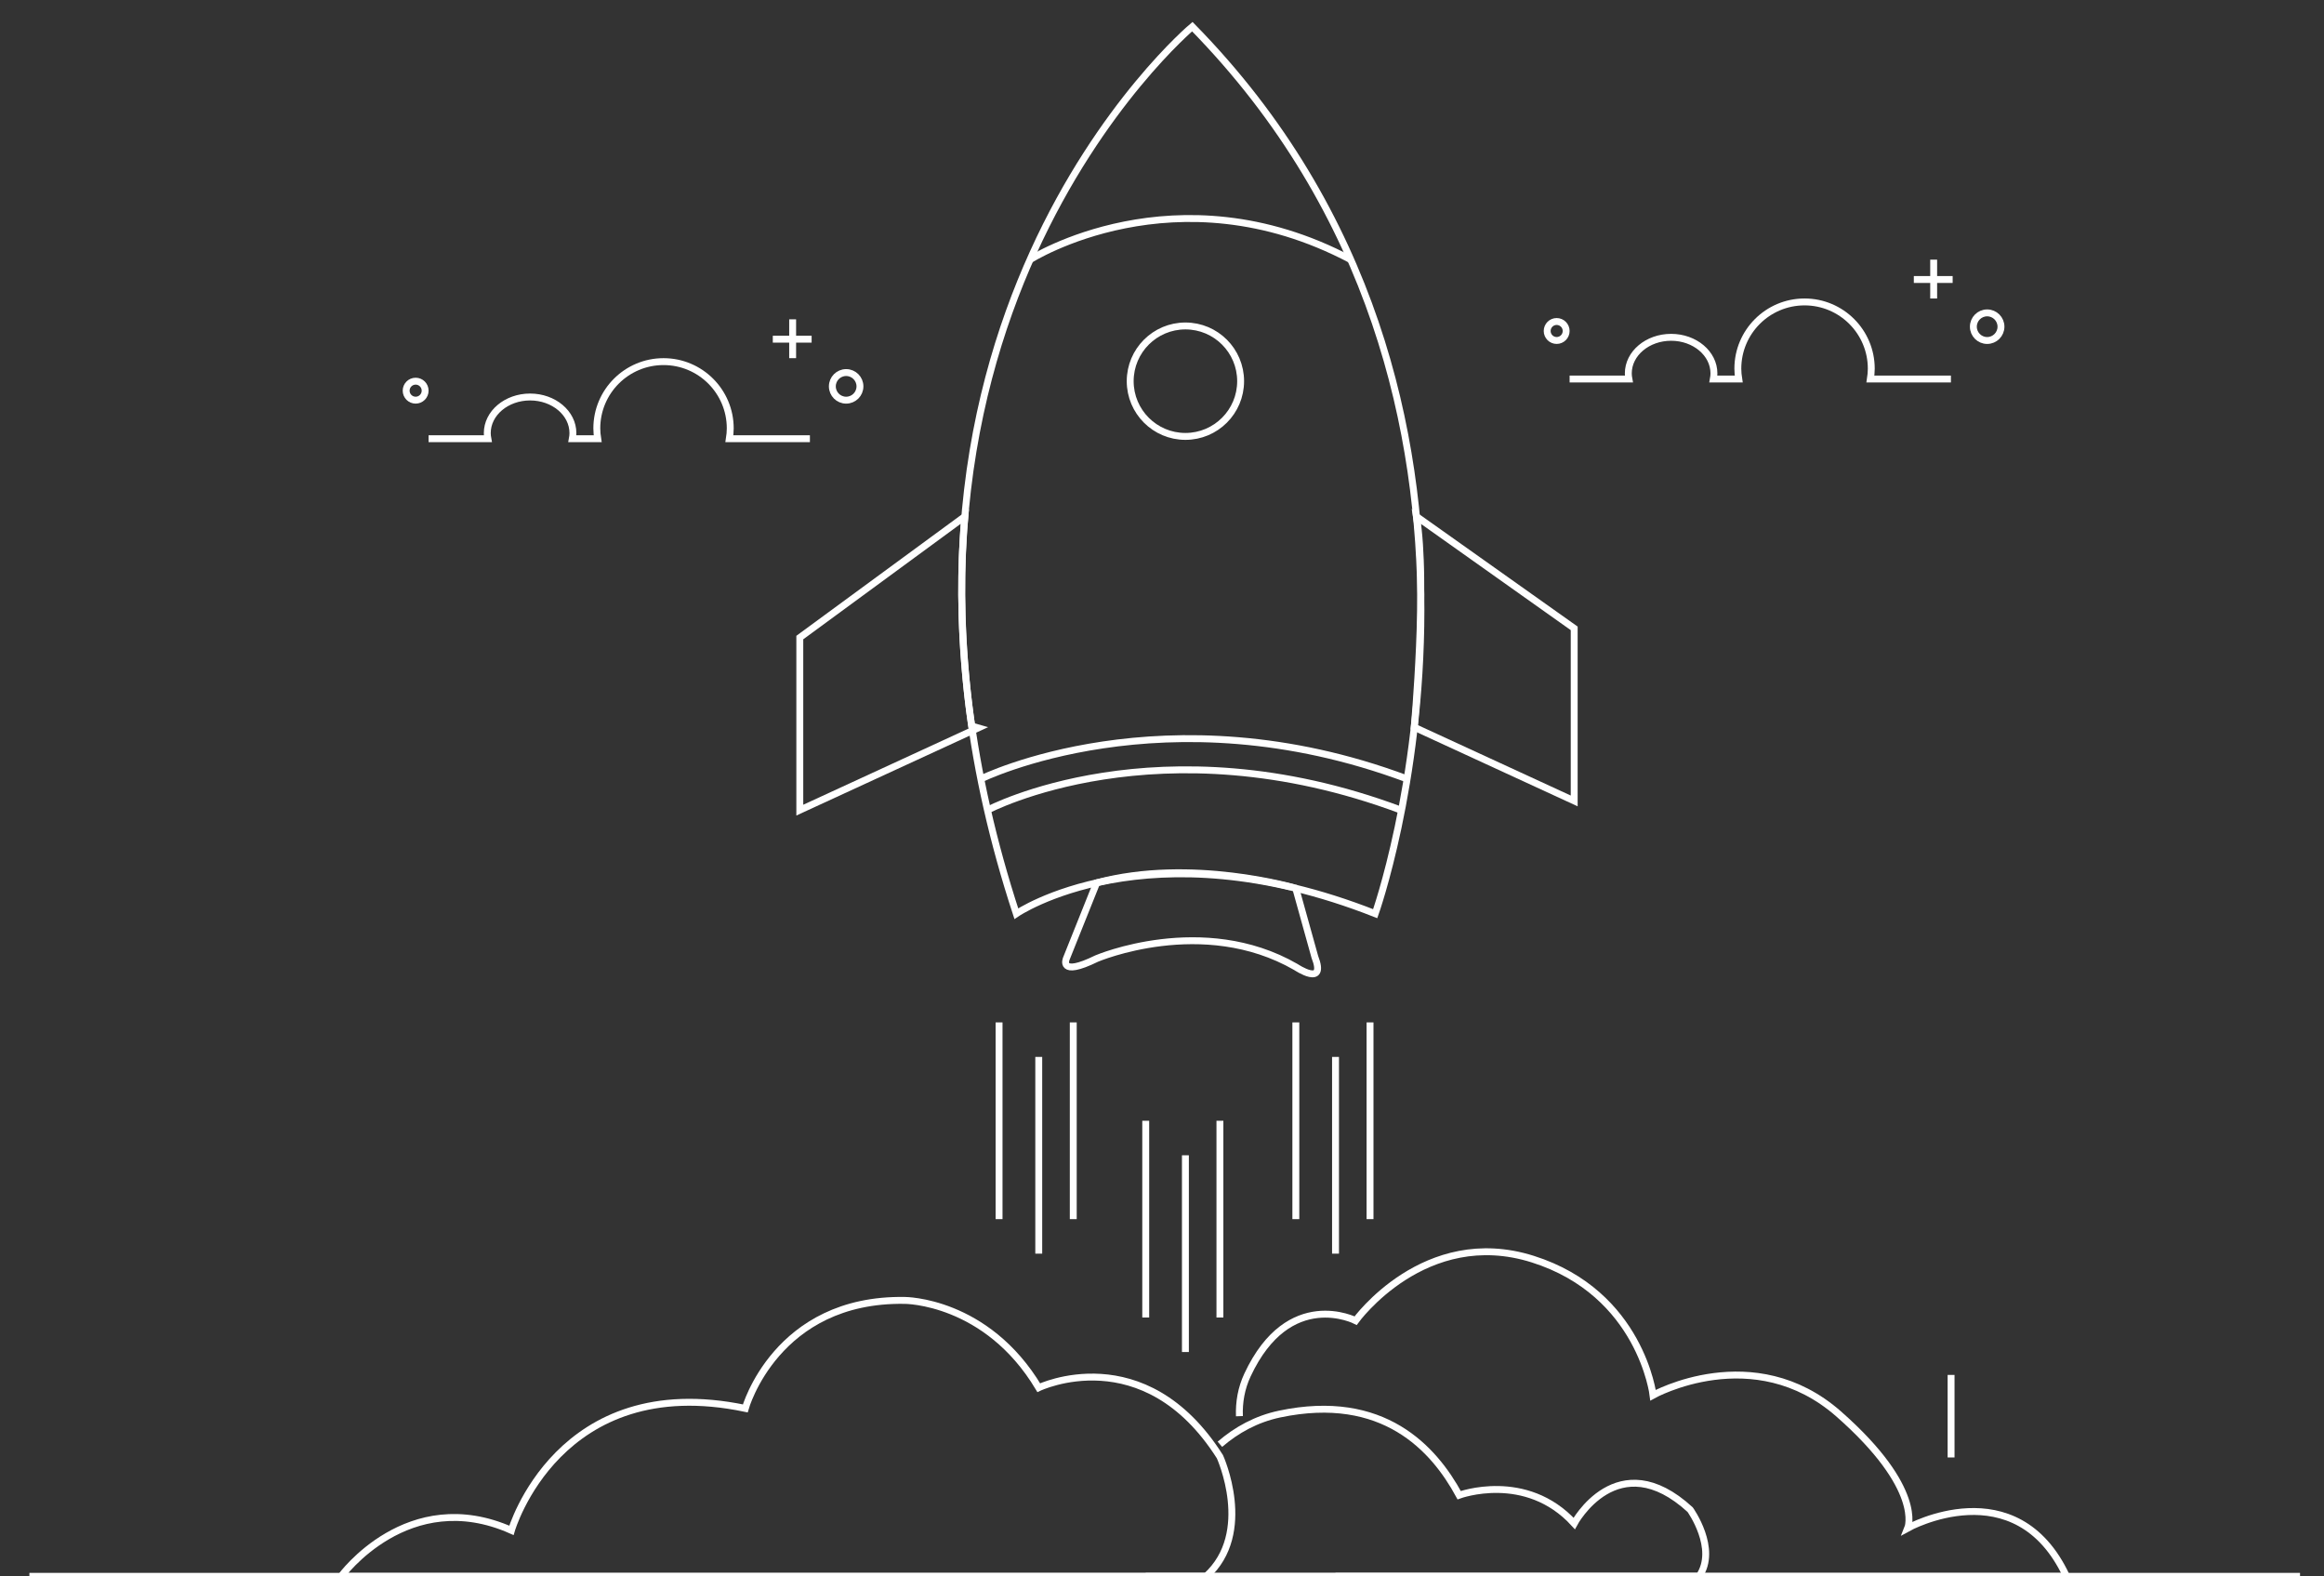 <?xml version="1.0" encoding="utf-8"?>
<!-- Generator: Adobe Illustrator 16.0.0, SVG Export Plug-In . SVG Version: 6.00 Build 0)  -->
<!DOCTYPE svg PUBLIC "-//W3C//DTD SVG 1.1 Basic//EN" "http://www.w3.org/Graphics/SVG/1.1/DTD/svg11-basic.dtd">
<svg version="1.1" baseProfile="basic" id="Layer_1"
	 xmlns="http://www.w3.org/2000/svg" xmlns:xlink="http://www.w3.org/1999/xlink" x="0px" y="0px" width="673.467px"
	 height="456.706px" viewBox="0 0 673.467 456.706" xml:space="preserve">
<rect x="0" y="0" width="673.467" height="456.706" fill="#333333" stroke="none"/>
<g>
	<path fill="none" stroke="#FFFFFF" stroke-width="2" stroke-miterlimit="10" d="M234.7,127.104h-23.339
		c0.153-0.98,0.256-1.977,0.256-3c0-10.679-8.657-19.333-19.334-19.333s-19.334,8.654-19.334,19.333c0,1.023,0.103,2.02,0.256,3
		h-7.346c0.099-0.53,0.164-1.069,0.164-1.624c0-5.777-5.556-10.46-12.408-10.46s-12.408,4.683-12.408,10.46
		c0,0.555,0.065,1.094,0.164,1.624H124.2"/>
	<circle fill="none" stroke="#FFFFFF" stroke-width="2" stroke-miterlimit="10" cx="120.45" cy="113.188" r="2.75"/>
	<circle fill="none" stroke="#FFFFFF" stroke-width="2" stroke-miterlimit="10" cx="245.204" cy="111.941" r="4"/>
	<line fill="none" stroke="#FFFFFF" stroke-width="2" stroke-miterlimit="10" x1="229.7" y1="92.52" x2="229.7" y2="103.77"/>
	<line fill="none" stroke="#FFFFFF" stroke-width="2" stroke-miterlimit="10" x1="223.95" y1="98.27" x2="235.2" y2="98.27"/>
</g>
<g>
	<path fill="none" stroke="#FFFFFF" stroke-width="2" stroke-miterlimit="10" d="M565.354,109.812h-23.338
		c0.152-0.98,0.256-1.977,0.256-3c0-10.679-8.658-19.333-19.334-19.333c-10.678,0-19.334,8.654-19.334,19.333
		c0,1.023,0.102,2.02,0.256,3h-7.346c0.098-0.53,0.164-1.069,0.164-1.624c0-5.777-5.558-10.46-12.408-10.46
		c-6.854,0-12.408,4.683-12.408,10.46c0,0.555,0.064,1.094,0.164,1.624h-17.172"/>
	<circle fill="none" stroke="#FFFFFF" stroke-width="2" stroke-miterlimit="10" cx="451.104" cy="95.896" r="2.75"/>
	<circle fill="none" stroke="#FFFFFF" stroke-width="2" stroke-miterlimit="10" cx="575.857" cy="94.649" r="4"/>
	<line fill="none" stroke="#FFFFFF" stroke-width="2" stroke-miterlimit="10" x1="560.354" y1="75.228" x2="560.354" y2="86.478"/>
	<line fill="none" stroke="#FFFFFF" stroke-width="2" stroke-miterlimit="10" x1="554.604" y1="80.978" x2="565.854" y2="80.978"/>
</g>
<path fill="none" stroke="#FFFFFF" stroke-width="2" stroke-miterlimit="10" d="M345.518,7.718c0,0-106,89-51,257c0,0,38-26,104,0
	C398.518,264.718,451.518,115.718,345.518,7.718z"/>
<path fill="none" stroke="#FFFFFF" stroke-width="2" stroke-miterlimit="10" d="M279.601,149.638l-47.829,35.081v49.999
	l50.017-23.039C281.788,211.679,276.643,181.398,279.601,149.638z"/>
<path fill="none" stroke="#FFFFFF" stroke-width="2" stroke-miterlimit="10" d="M410.474,149.638l45.711,32.414v49.999
	L409.831,210.7C409.831,210.7,413.643,168.898,410.474,149.638z"/>
<path fill="none" stroke="#FFFFFF" stroke-width="2" stroke-miterlimit="10" d="M298.493,75.228c0,0,42.176-26.827,92.934,0"/>
<path fill="none" stroke="#FFFFFF" stroke-width="2" stroke-miterlimit="10" d="M284.229,225.681c0,0,53.288-26.293,123.539,0"/>
<path fill="none" stroke="#FFFFFF" stroke-width="2" stroke-miterlimit="10" d="M286.159,234.718c0,0,49.589-26.293,119.84,0"/>
<path fill="none" stroke="#FFFFFF" stroke-width="2" stroke-miterlimit="10" d="M317.806,255.777l-8.788,21.941
	c0,0-2.423,5.5,8.788,0c0,0,30.712-13.111,57.712,2.444c0,0,9,6.056,5.5-2.944l-5.532-19.869
	C375.485,257.349,345.229,248.398,317.806,255.777z"/>
<g>
	
		<line fill="none" stroke="#FFFFFF" stroke-width="2" stroke-miterlimit="10" x1="289.518" y1="296.218" x2="289.518" y2="353.218"/>
	
		<line fill="none" stroke="#FFFFFF" stroke-width="2" stroke-miterlimit="10" x1="301.018" y1="306.218" x2="301.018" y2="363.218"/>
	
		<line fill="none" stroke="#FFFFFF" stroke-width="2" stroke-miterlimit="10" x1="311.018" y1="296.218" x2="311.018" y2="353.218"/>
</g>
<g>
	
		<line fill="none" stroke="#FFFFFF" stroke-width="2" stroke-miterlimit="10" x1="332.018" y1="324.718" x2="332.018" y2="381.718"/>
	
		<line fill="none" stroke="#FFFFFF" stroke-width="2" stroke-miterlimit="10" x1="343.518" y1="334.718" x2="343.518" y2="391.718"/>
	
		<line fill="none" stroke="#FFFFFF" stroke-width="2" stroke-miterlimit="10" x1="353.518" y1="324.718" x2="353.518" y2="381.718"/>
</g>
<g>
	
		<line fill="none" stroke="#FFFFFF" stroke-width="2" stroke-miterlimit="10" x1="375.518" y1="296.218" x2="375.518" y2="353.218"/>
	
		<line fill="none" stroke="#FFFFFF" stroke-width="2" stroke-miterlimit="10" x1="387.018" y1="306.218" x2="387.018" y2="363.218"/>
	
		<line fill="none" stroke="#FFFFFF" stroke-width="2" stroke-miterlimit="10" x1="397.018" y1="296.218" x2="397.018" y2="353.218"/>
</g>
<line fill="none" stroke="#FFFFFF" stroke-width="2" stroke-miterlimit="10" x1="565.399" y1="398.352" x2="565.399" y2="422.265"/>
<line fill="#ECF5FC" stroke="#FFFFFF" stroke-width="2" stroke-miterlimit="10" x1="8.518" y1="456.706" x2="666.518" y2="456.706"/>
<path fill="none" stroke="#FFFFFF" stroke-width="2" stroke-miterlimit="10" d="M98.851,456.706c0,0,19.371-26.643,49.352-13.321
	c0,0,13.559-46.666,67.77-35.333c0,0,8.879-31.909,46.213-31.288c0,0,23.666-0.045,38.833,25.288c0,0,30.5-14.654,52.5,20
	c0,0,9.999,22.002-4,34.654H98.851"/>
<path fill="none" stroke="#FFFFFF" stroke-width="2" stroke-miterlimit="10" d="M359.167,410.306
	c-0.146-4.055,0.538-8.085,2.35-11.954c12-25.632,31.334-15.72,31.334-15.72s20-27.74,51.333-17.826s34.854,39.416,34.854,39.416
	s29.146-16.239,53.812,5.463s20,33.035,20,33.035s31.334-17.362,46,13.985H387.018"/>
<path fill="none" stroke="#FFFFFF" stroke-width="2" stroke-miterlimit="10" d="M353.516,418.446
	c4.779-4.112,10.509-7.328,17.335-8.761c30-6.298,44.667,9.984,52,23.51c0,0,19.334-7.126,33.334,8.192c0,0,12.531-23.318,33.599-4
	c0,0,8.107,11.304,2.587,19.318H332.018"/>
<path fill="none" stroke="#FFFFFF" stroke-width="2" stroke-linecap="round" stroke-linejoin="round" stroke-miterlimit="10" d="
	M258.61,408.731"/>
<circle fill="none" stroke="#FFFFFF" stroke-width="2" stroke-miterlimit="10" cx="343.518" cy="110.438" r="16"/>
</svg>

